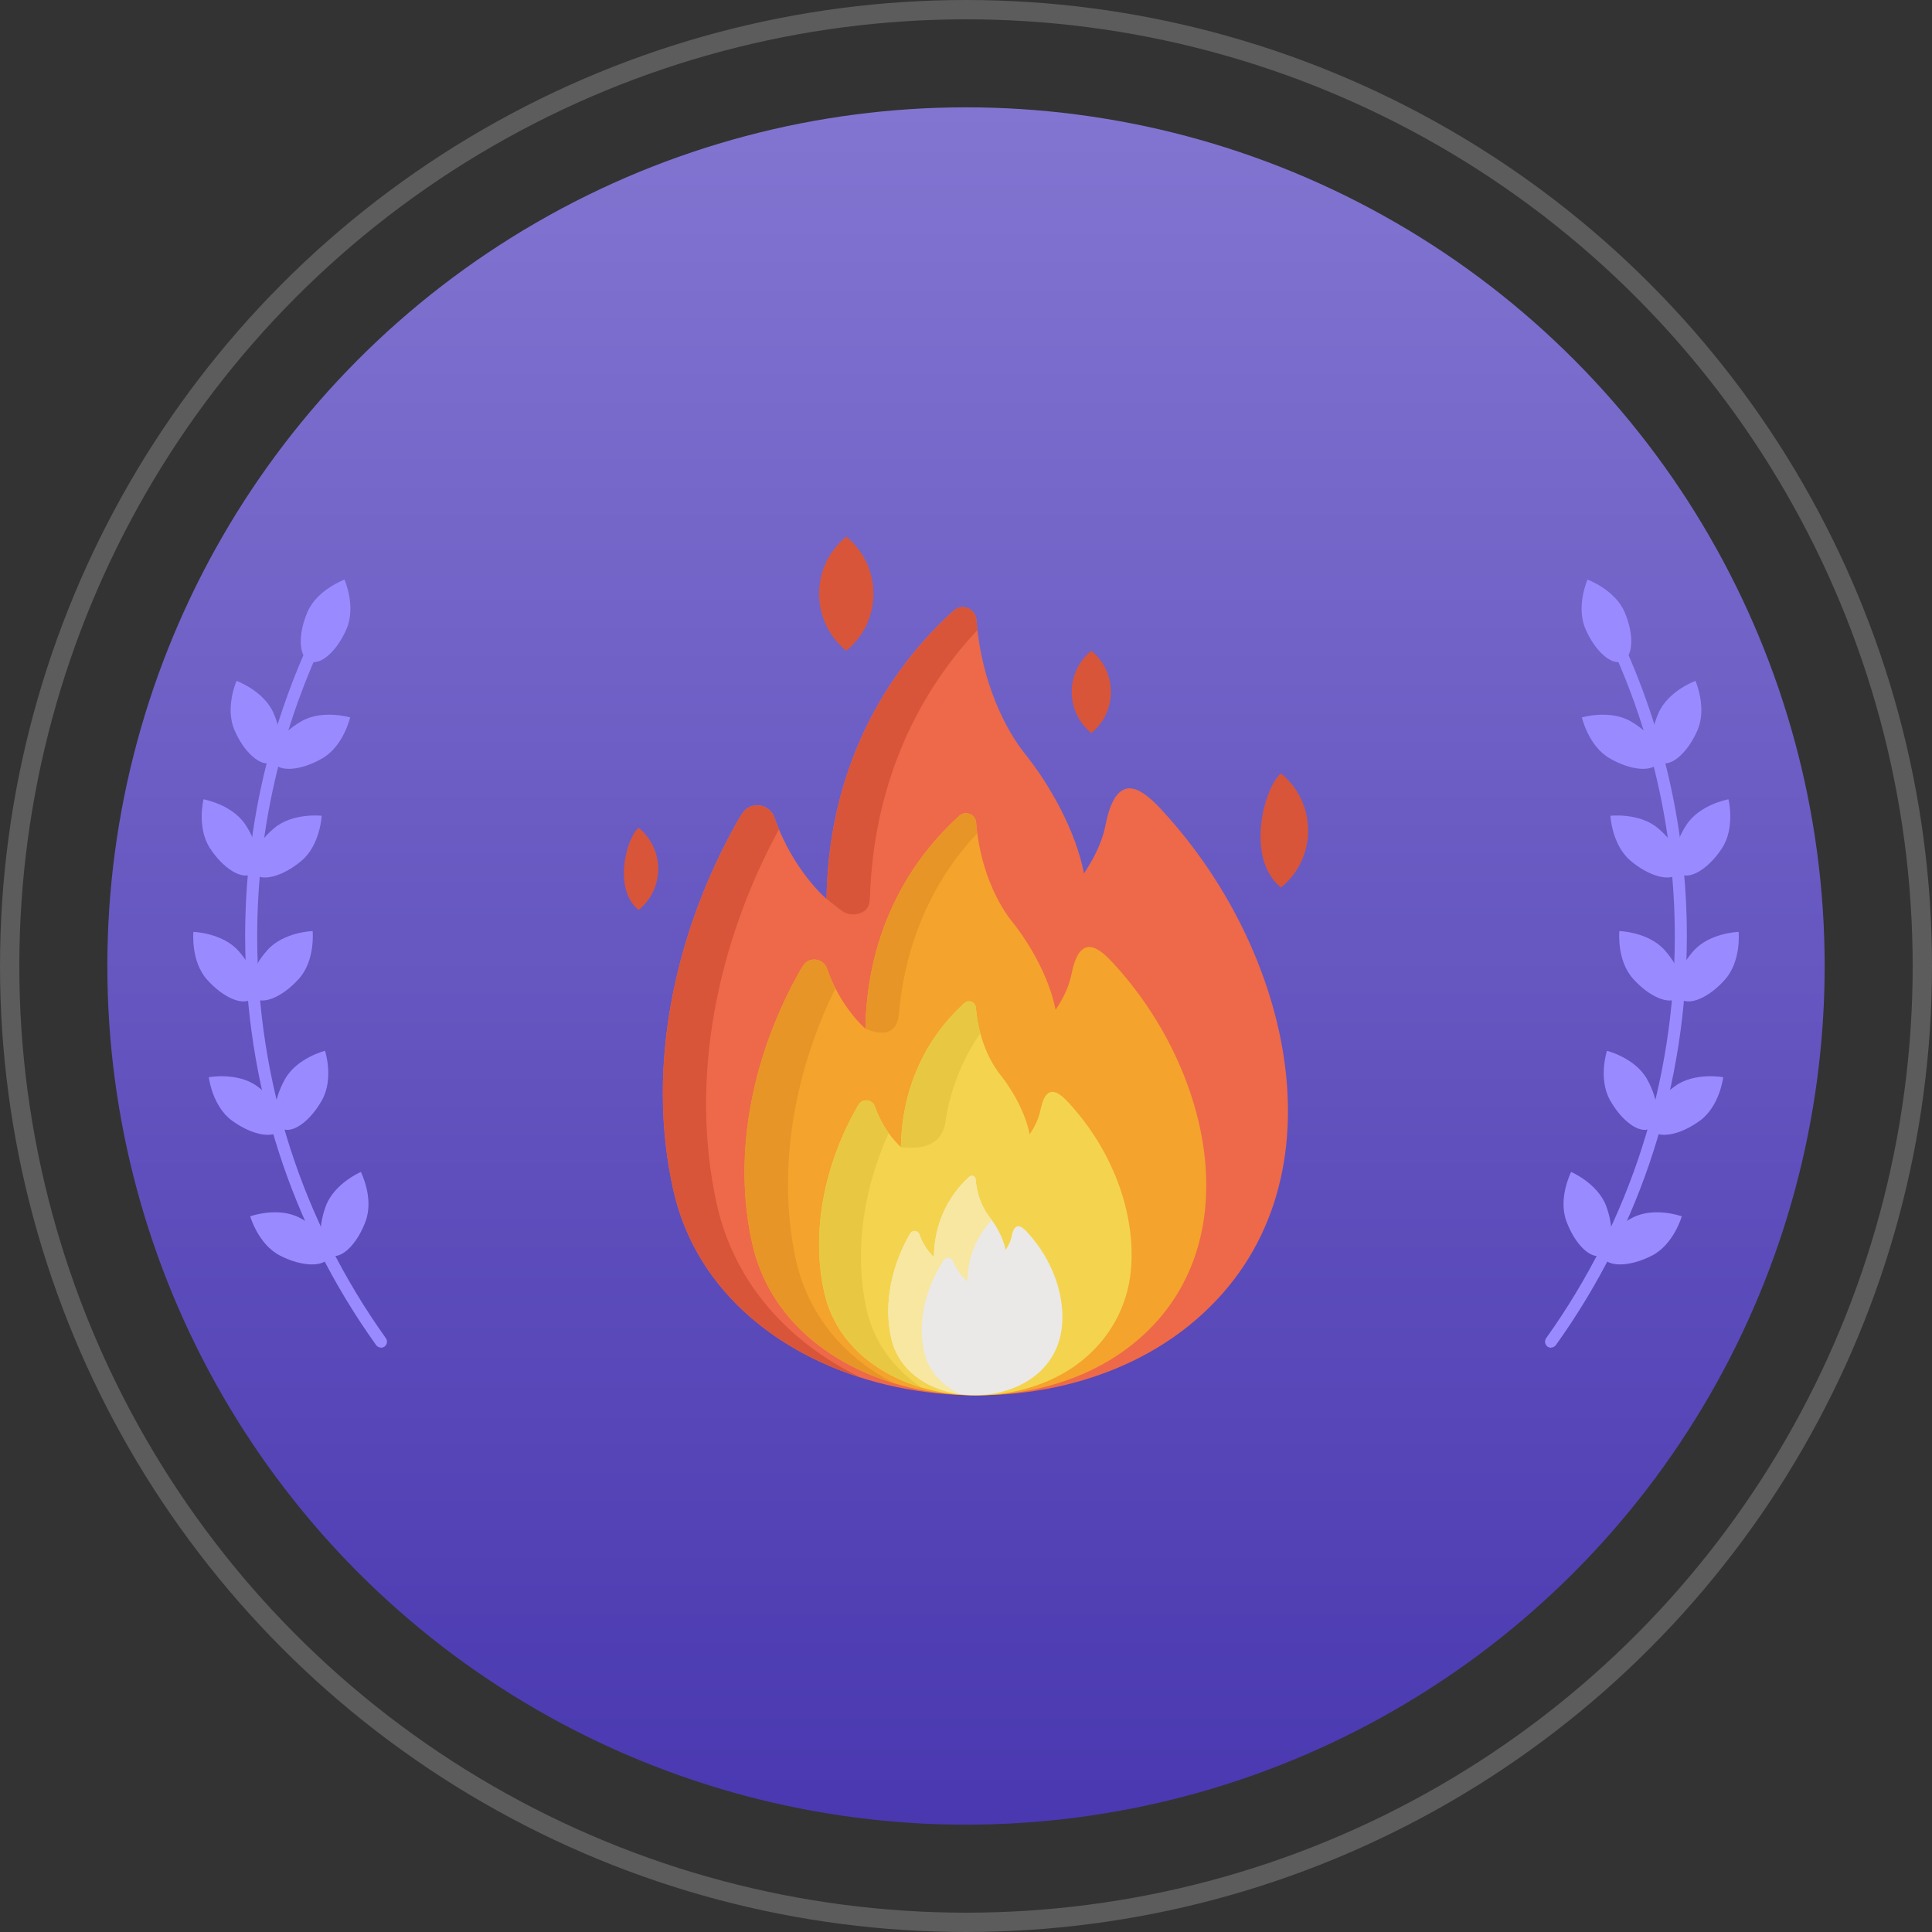 <svg width="90" height="90" viewBox="0 0 90 90" fill="none" xmlns="http://www.w3.org/2000/svg">
<rect x="0" y="0" width="90" height="90" fill="#333333" stroke="none"/>
<g clip-path="url(#clip0_1_3298)">
<circle cx="45" cy="45" r="44.55" stroke="white" stroke-opacity="0.2" stroke-width="0.9"/>
<circle cx="45" cy="45" r="40" fill="url(#paint0_linear_1_3298)"/>
<path d="M54.18 37.798C53.346 36.888 52.05 35.659 51.499 38.433C51.311 39.376 50.873 40.103 50.498 40.688C50.093 38.64 48.876 36.521 47.729 35.092C47.3 34.557 45.777 32.431 45.484 28.875C45.441 28.345 44.81 28.096 44.416 28.453C40.648 31.874 38.579 36.579 38.503 41.875C38.503 41.875 36.934 40.552 36.081 38.092C35.852 37.429 34.963 37.303 34.578 37.889C34.506 37.998 34.438 38.109 34.373 38.223C31.466 43.364 30.068 49.606 31.361 55.414C33.522 65.141 47.822 67.86 55.392 61.747C62.799 55.766 60.444 44.634 54.18 37.798Z" fill="#ED694A"/>
<path d="M33.374 56.025C32.096 50.155 33.449 43.852 36.287 38.631C36.214 38.453 36.145 38.273 36.082 38.092C35.852 37.429 34.964 37.303 34.579 37.889C34.507 37.998 34.439 38.11 34.374 38.223C31.467 43.364 30.069 49.607 31.362 55.414C32.348 59.851 35.859 62.828 40.105 64.176C36.793 62.571 34.199 59.821 33.374 56.025ZM40.526 41.778C40.683 36.971 42.421 32.66 45.533 29.349C45.514 29.193 45.499 29.037 45.485 28.88C45.441 28.345 44.834 28.077 44.441 28.431C40.801 31.722 38.583 36.379 38.504 41.875L39.185 42.404C39.52 42.664 39.975 42.653 40.295 42.414C40.486 42.252 40.514 42.008 40.526 41.778Z" fill="#D8553A"/>
<path d="M51.894 44.907C51.279 44.235 50.322 43.328 49.914 45.377C49.776 46.073 49.452 46.61 49.175 47.042C48.876 45.53 47.977 43.964 47.13 42.909C46.813 42.514 45.688 40.944 45.472 38.317C45.44 37.925 44.974 37.741 44.683 38.006C41.9 40.532 40.372 44.007 40.315 47.919C40.315 47.919 39.156 46.942 38.527 45.125C38.357 44.635 37.701 44.542 37.416 44.975C37.363 45.055 37.313 45.138 37.265 45.222C35.118 49.019 34.085 53.63 35.04 57.919C36.636 65.104 47.198 67.112 52.79 62.597C58.261 58.179 56.522 49.957 51.894 44.907Z" fill="#F4A32C"/>
<path d="M37.031 58.483C36.186 54.29 37.062 49.79 38.918 46.043C38.767 45.747 38.636 45.44 38.526 45.125C38.357 44.636 37.701 44.542 37.416 44.975C37.363 45.056 37.313 45.138 37.265 45.222C35.118 49.019 34.085 53.63 35.04 57.92C35.782 61.261 38.465 63.482 41.684 64.448C39.397 63.301 37.596 61.286 37.031 58.483Z" fill="#E89528"/>
<path d="M49.808 51.399C49.391 50.944 48.743 50.329 48.467 51.716C48.373 52.188 48.154 52.551 47.967 52.844C47.764 51.82 47.156 50.76 46.582 50.046C46.368 49.778 45.606 48.716 45.46 46.938C45.438 46.672 45.123 46.547 44.926 46.727C43.042 48.437 42.007 50.789 41.969 53.437C41.969 53.437 41.184 52.776 40.758 51.546C40.644 51.215 40.2 51.151 40.007 51.444C39.971 51.499 39.937 51.555 39.904 51.611C38.451 54.182 37.752 57.303 38.398 60.207C39.479 65.07 46.629 66.43 50.414 63.373C51.71 62.327 52.514 60.852 52.677 59.22C52.923 56.749 51.972 53.76 49.808 51.399Z" fill="#F4D44E"/>
<path d="M47.871 57.422C47.639 57.169 47.278 56.827 47.124 57.599C47.072 57.862 46.95 58.064 46.846 58.227C46.733 57.657 46.394 57.066 46.074 56.668C45.955 56.519 45.53 55.927 45.449 54.937C45.437 54.789 45.261 54.72 45.151 54.819C44.102 55.772 43.525 57.083 43.504 58.558C43.504 58.558 43.067 58.19 42.83 57.504C42.766 57.319 42.518 57.284 42.411 57.447C42.39 57.479 42.371 57.51 42.354 57.541C41.544 58.973 41.154 60.712 41.515 62.33C42.335 66.019 49.057 65.908 49.47 61.78C49.606 60.403 49.077 58.738 47.871 57.422Z" fill="#EAE9E8"/>
<path d="M43.075 63.062C42.715 61.614 43.105 60.059 43.915 58.778C43.932 58.751 43.951 58.723 43.972 58.695C44.079 58.549 44.326 58.58 44.39 58.745C44.628 59.358 45.065 59.688 45.065 59.688C45.082 58.603 45.475 57.619 46.197 56.83C46.035 56.606 45.542 56.067 45.449 54.937C45.437 54.789 45.261 54.72 45.151 54.819C44.102 55.772 43.525 57.083 43.504 58.558C43.504 58.558 43.067 58.19 42.83 57.504C42.766 57.32 42.518 57.284 42.411 57.448C42.39 57.479 42.371 57.51 42.354 57.541C41.544 58.973 41.154 60.712 41.515 62.33C41.848 63.829 43.217 64.731 44.731 64.948C43.914 64.547 43.287 63.912 43.075 63.062Z" fill="#F7E7A1"/>
<path d="M39.422 30.316C41.112 28.942 41.108 26.371 39.422 25C37.733 26.374 37.736 28.945 39.422 30.316ZM59.672 41.345C61.361 39.971 61.358 37.4 59.672 36.029C58.9 36.657 57.986 39.974 59.672 41.345ZM29.749 42.391C30.967 41.401 30.964 39.548 29.749 38.56C29.193 39.012 28.534 41.403 29.749 42.391ZM50.837 34.147C52.055 33.157 52.052 31.304 50.837 30.316C49.62 31.306 49.622 33.159 50.837 34.147Z" fill="#D8553A"/>
<path d="M41.869 47.291C42.149 43.99 43.409 41.055 45.526 38.817C45.504 38.651 45.486 38.484 45.472 38.317C45.44 37.925 44.974 37.741 44.683 38.005C42.478 40.008 41.062 42.606 40.541 45.544L40.54 45.544C40.495 45.805 40.456 46.066 40.423 46.329C40.423 46.329 40.423 46.33 40.423 46.33C40.359 46.857 40.323 47.388 40.315 47.919C40.374 47.931 41.708 48.616 41.869 47.291Z" fill="#E89528"/>
<path d="M40.346 60.897C39.772 58.184 40.261 55.291 41.398 52.784C41.127 52.404 40.911 51.987 40.758 51.546C40.644 51.215 40.2 51.151 40.007 51.444C39.971 51.499 39.937 51.555 39.904 51.611C38.451 54.182 37.752 57.303 38.398 60.207C38.904 62.484 40.742 63.993 42.941 64.641C41.661 63.791 40.692 62.533 40.346 60.897ZM44.043 52.252C44.234 50.891 44.791 49.391 45.667 48.137C45.572 47.782 45.497 47.383 45.46 46.938C45.438 46.672 45.123 46.547 44.926 46.727C43.752 47.792 42.909 49.108 42.431 50.588L42.429 50.588C42.354 50.82 42.248 51.206 42.183 51.51C42.184 51.51 42.184 51.51 42.185 51.51C42.05 52.144 41.978 52.789 41.969 53.437C43.023 53.569 43.895 53.308 44.043 52.252Z" fill="#E8C842"/>
<path d="M17.747 62.776C17.659 62.776 17.575 62.734 17.52 62.658C13.528 57.077 11.42 50.489 11.42 43.605C11.42 38.361 12.689 33.15 15.083 28.526C15.155 28.387 15.323 28.336 15.463 28.408C15.602 28.48 15.652 28.648 15.581 28.788C13.224 33.332 11.981 38.453 11.981 43.609C11.981 50.375 14.055 56.85 17.975 62.338C18.063 62.465 18.034 62.637 17.912 62.73C17.861 62.764 17.806 62.781 17.747 62.781V62.776Z" fill="#9A8AFF"/>
<path d="M16.146 29.293C15.695 30.343 14.923 31.021 14.418 30.806C13.916 30.591 13.87 29.563 14.321 28.513C14.772 27.464 16.049 27 16.049 27C16.049 27 16.597 28.244 16.146 29.293Z" fill="#9A8AFF"/>
<path d="M15.024 35.321C14.037 35.899 13.013 35.983 12.735 35.511C12.457 35.039 13.034 34.187 14.021 33.61C15.007 33.032 16.31 33.42 16.31 33.42C16.31 33.42 16.01 34.744 15.024 35.321Z" fill="#9A8AFF"/>
<path d="M12.748 33.23C13.199 34.28 13.152 35.309 12.651 35.524C12.149 35.739 11.373 35.06 10.922 34.01C10.471 32.961 11.019 31.717 11.019 31.717C11.019 31.717 12.296 32.181 12.748 33.23Z" fill="#9A8AFF"/>
<path d="M14.046 40.097C13.174 40.835 12.179 41.096 11.825 40.679C11.47 40.262 11.892 39.322 12.765 38.584C13.637 37.846 14.986 38.002 14.986 38.002C14.986 38.002 14.919 39.36 14.046 40.097Z" fill="#9A8AFF"/>
<path d="M11.441 38.428C12.065 39.385 12.2 40.405 11.74 40.704C11.281 41.004 10.404 40.468 9.78 39.511C9.156 38.554 9.481 37.235 9.481 37.235C9.481 37.235 10.817 37.471 11.441 38.428Z" fill="#9A8AFF"/>
<path d="M13.936 45.582C13.178 46.437 12.233 46.838 11.82 46.475C11.411 46.113 11.69 45.122 12.448 44.267C13.207 43.411 14.564 43.373 14.564 43.373C14.564 43.373 14.695 44.726 13.936 45.582Z" fill="#9A8AFF"/>
<path d="M11.121 44.309C11.875 45.169 12.158 46.155 11.745 46.517C11.331 46.88 10.387 46.48 9.633 45.62C8.878 44.76 9.009 43.411 9.009 43.411C9.009 43.411 10.366 43.449 11.121 44.309Z" fill="#9A8AFF"/>
<path d="M15.003 51.243C14.447 52.242 13.608 52.837 13.132 52.571C12.651 52.305 12.714 51.277 13.271 50.278C13.827 49.279 15.142 48.95 15.142 48.95C15.142 48.95 15.56 50.24 15.003 51.243Z" fill="#9A8AFF"/>
<path d="M11.981 50.602C12.904 51.277 13.389 52.183 13.064 52.626C12.74 53.068 11.732 52.879 10.809 52.204C9.886 51.53 9.726 50.181 9.726 50.181C9.726 50.181 11.058 49.928 11.981 50.602Z" fill="#9A8AFF"/>
<path d="M17.035 56.879C16.643 57.954 15.909 58.67 15.395 58.485C14.881 58.295 14.78 57.275 15.172 56.2C15.564 55.125 16.811 54.594 16.811 54.594C16.811 54.594 17.427 55.804 17.035 56.879Z" fill="#9A8AFF"/>
<path d="M13.949 56.723C14.965 57.246 15.589 58.064 15.336 58.553C15.088 59.042 14.059 59.012 13.043 58.489C12.027 57.967 11.656 56.66 11.656 56.66C11.656 56.66 12.934 56.2 13.949 56.723Z" fill="#9A8AFF"/>
<path d="M72.252 62.776C72.341 62.776 72.425 62.734 72.48 62.658C76.472 57.077 78.58 50.489 78.58 43.605C78.58 38.361 77.311 33.15 74.917 28.526C74.845 28.387 74.676 28.336 74.537 28.408C74.398 28.48 74.347 28.648 74.419 28.788C76.776 33.332 78.019 38.453 78.019 43.609C78.019 50.375 75.945 56.85 72.025 62.338C71.936 62.465 71.966 62.637 72.088 62.73C72.139 62.764 72.194 62.781 72.252 62.781V62.776Z" fill="#9A8AFF"/>
<path d="M73.855 29.293C74.306 30.343 75.077 31.021 75.583 30.806C76.085 30.591 76.131 29.563 75.68 28.513C75.229 27.464 73.952 27 73.952 27C73.952 27 73.404 28.244 73.855 29.293Z" fill="#9A8AFF"/>
<path d="M74.976 35.321C75.963 35.899 76.987 35.983 77.265 35.511C77.543 35.039 76.966 34.187 75.979 33.61C74.993 33.032 73.69 33.42 73.69 33.42C73.69 33.42 73.99 34.744 74.976 35.321Z" fill="#9A8AFF"/>
<path d="M77.252 33.23C76.801 34.28 76.847 35.309 77.349 35.524C77.851 35.739 78.626 35.06 79.078 34.01C79.528 32.961 78.981 31.717 78.981 31.717C78.981 31.717 77.703 32.181 77.252 33.23Z" fill="#9A8AFF"/>
<path d="M75.958 40.097C76.83 40.835 77.825 41.096 78.179 40.679C78.533 40.262 78.112 39.322 77.239 38.584C76.367 37.846 75.018 38.002 75.018 38.002C75.018 38.002 75.085 39.36 75.958 40.097Z" fill="#9A8AFF"/>
<path d="M78.558 38.428C77.935 39.385 77.8 40.405 78.259 40.704C78.719 41.004 79.595 40.468 80.219 39.511C80.843 38.554 80.519 37.235 80.519 37.235C80.519 37.235 79.182 37.471 78.558 38.428Z" fill="#9A8AFF"/>
<path d="M76.063 45.582C76.822 46.437 77.766 46.838 78.18 46.475C78.588 46.113 78.31 45.122 77.552 44.266C76.793 43.411 75.435 43.373 75.435 43.373C75.435 43.373 75.305 44.726 76.063 45.582Z" fill="#9A8AFF"/>
<path d="M78.88 44.309C78.125 45.169 77.843 46.155 78.256 46.517C78.669 46.88 79.613 46.48 80.368 45.62C81.122 44.76 80.992 43.411 80.992 43.411C80.992 43.411 79.634 43.449 78.88 44.309Z" fill="#9A8AFF"/>
<path d="M74.997 51.243C75.554 52.242 76.393 52.837 76.869 52.571C77.35 52.305 77.286 51.277 76.73 50.278C76.174 49.279 74.858 48.95 74.858 48.95C74.858 48.95 74.441 50.24 74.997 51.243Z" fill="#9A8AFF"/>
<path d="M78.019 50.602C77.096 51.277 76.611 52.183 76.936 52.626C77.26 53.068 78.268 52.879 79.191 52.204C80.114 51.53 80.274 50.181 80.274 50.181C80.274 50.181 78.942 49.928 78.019 50.602Z" fill="#9A8AFF"/>
<path d="M72.966 56.879C73.358 57.954 74.091 58.671 74.605 58.485C75.12 58.295 75.221 57.275 74.829 56.2C74.437 55.125 73.189 54.594 73.189 54.594C73.189 54.594 72.573 55.804 72.966 56.879Z" fill="#9A8AFF"/>
<path d="M76.051 56.723C75.035 57.246 74.411 58.064 74.664 58.553C74.917 59.042 75.941 59.012 76.957 58.489C77.973 57.967 78.344 56.66 78.344 56.66C78.344 56.66 77.067 56.2 76.051 56.723Z" fill="#9A8AFF"/>
</g>
<defs>
<linearGradient id="paint0_linear_1_3298" x1="45" y1="5" x2="45" y2="85" gradientUnits="userSpaceOnUse">
<stop stop-color="#8275D1"/>
<stop offset="1" stop-color="#4938B0"/>
</linearGradient>
<clipPath id="clip0_1_3298">
<rect width="90" height="90" fill="white"/>
</clipPath>
</defs>
</svg>
